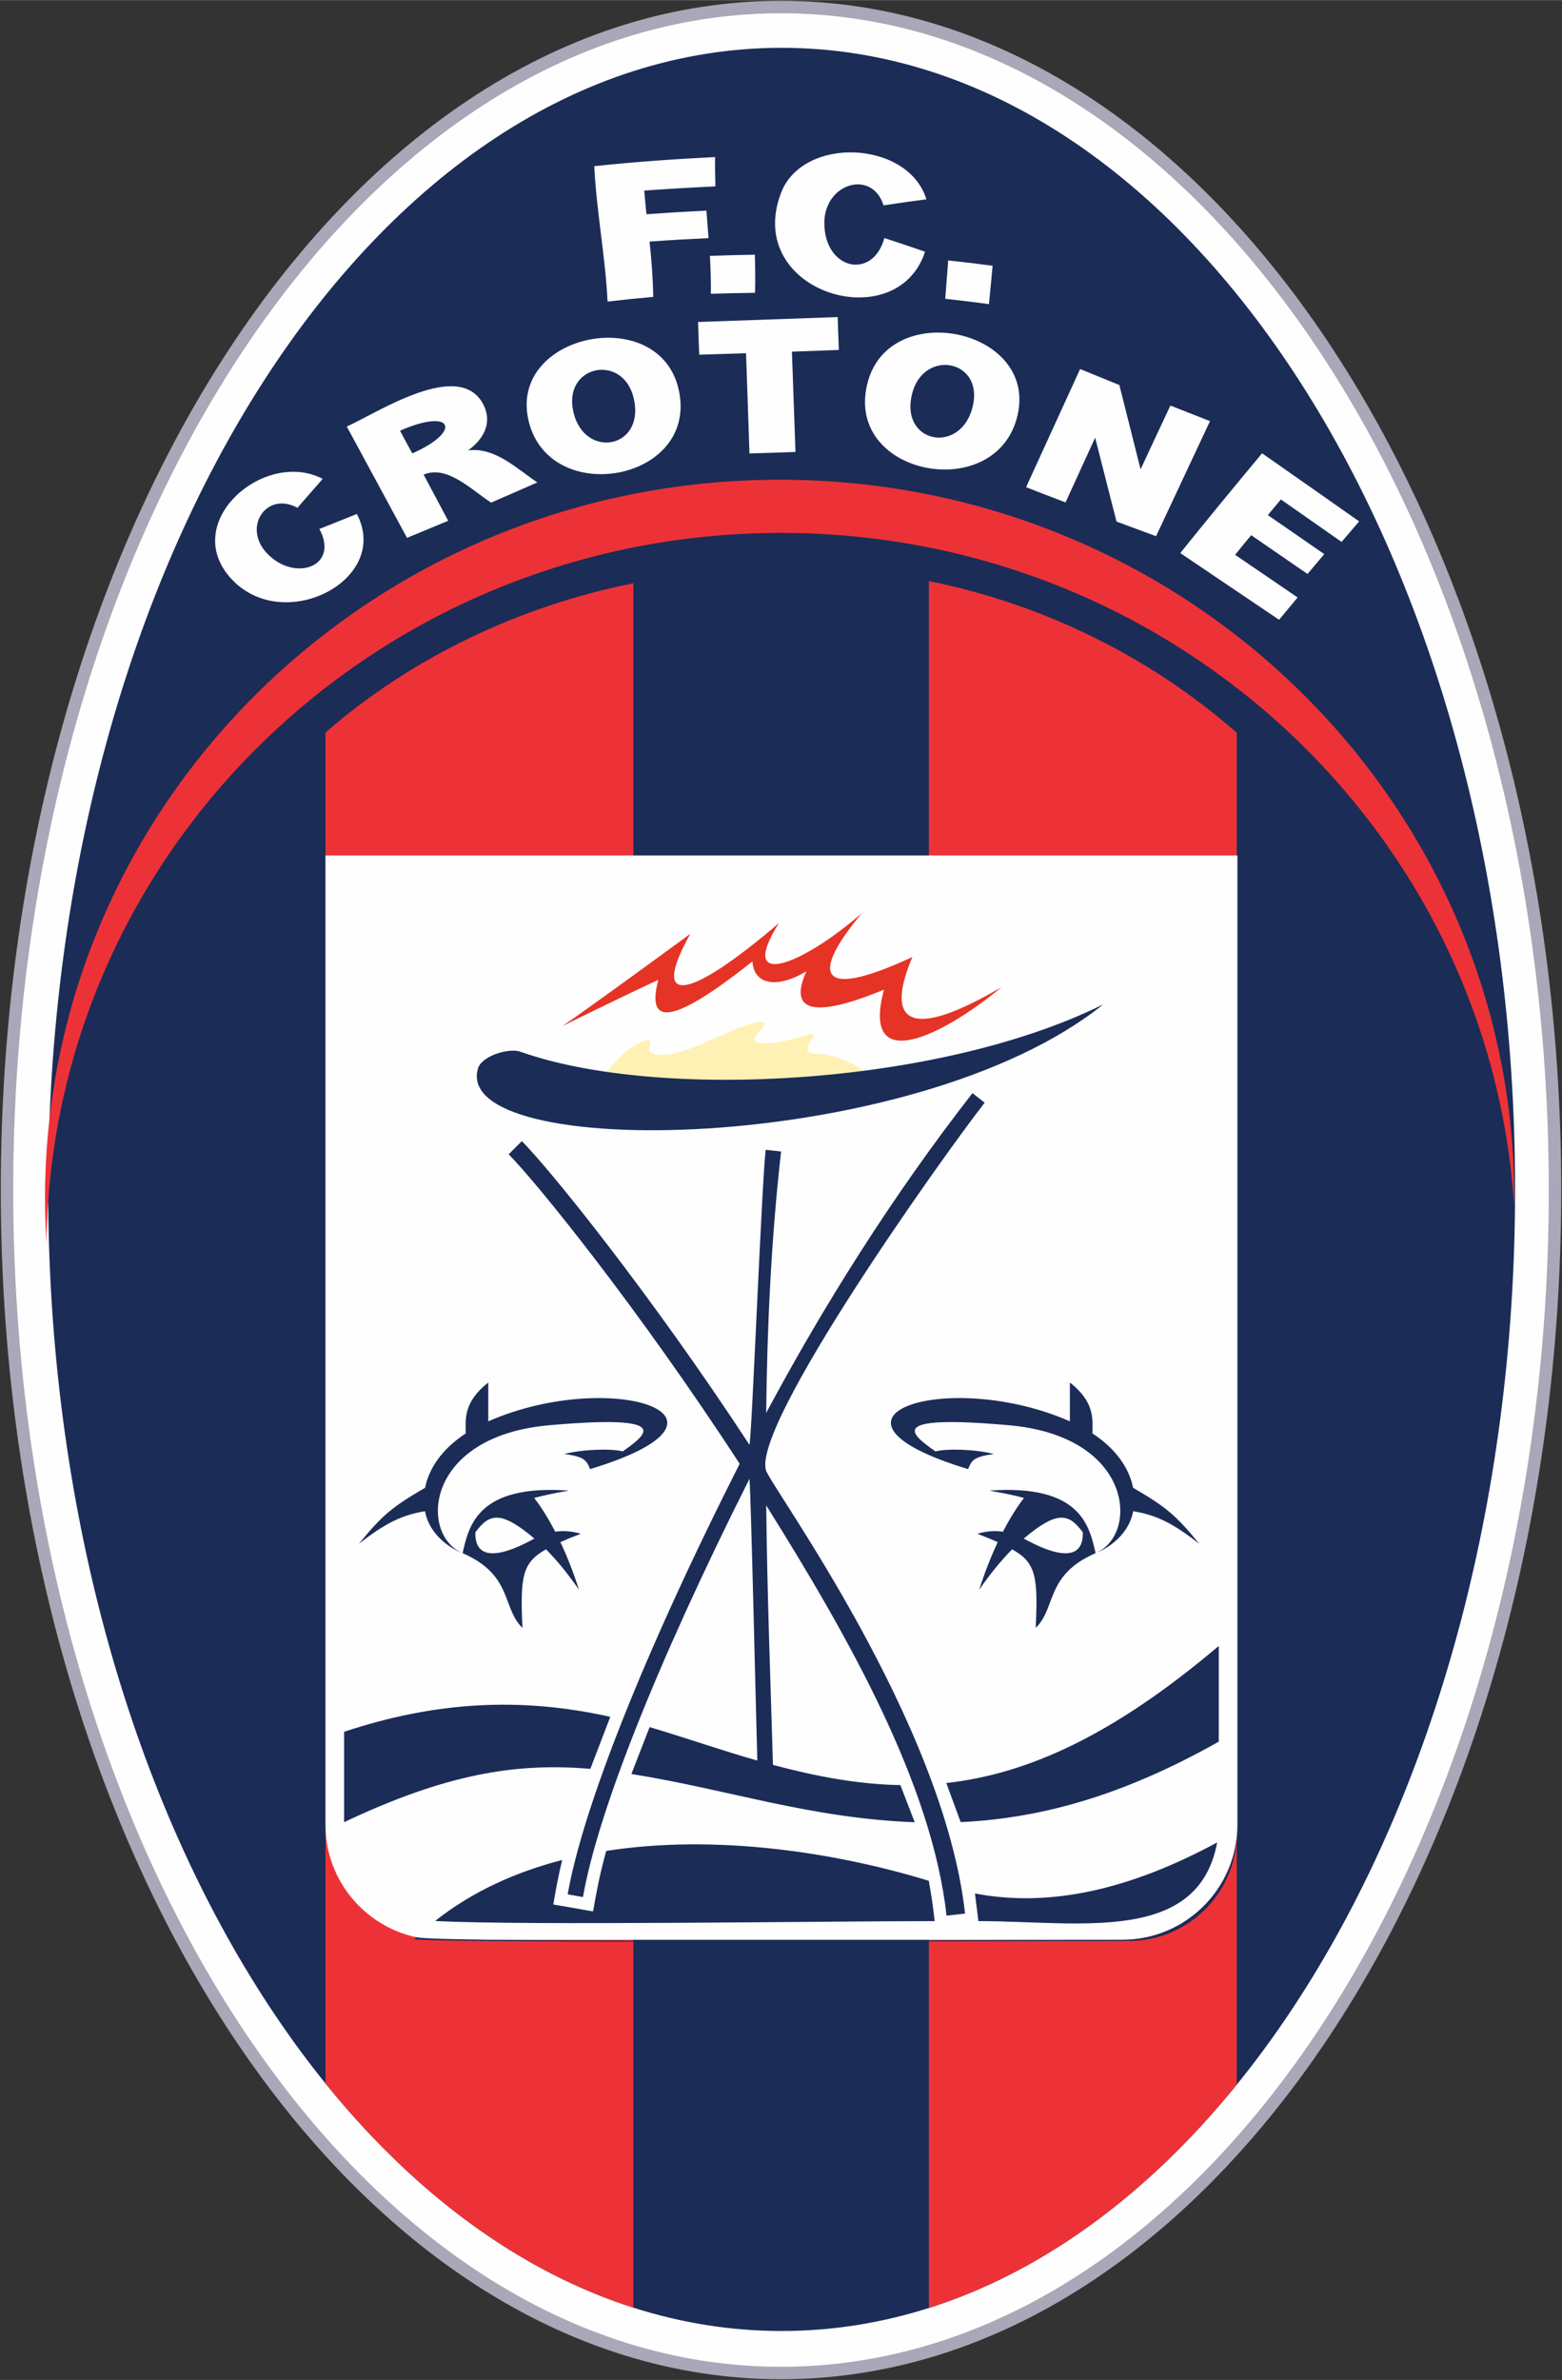<?xml version="1.0" encoding="UTF-8"?>
<!DOCTYPE svg PUBLIC "-//W3C//DTD SVG 1.1//EN" "http://www.w3.org/Graphics/SVG/1.1/DTD/svg11.dtd">
<!-- Creator: CorelDRAW X5 -->
<svg xmlns="http://www.w3.org/2000/svg" xml:space="preserve" width="394px" height="600px" style="shape-rendering:geometricPrecision; text-rendering:geometricPrecision; image-rendering:optimizeQuality; fill-rule:evenodd; clip-rule:evenodd"
viewBox="0 0 394000 599942"
 xmlns:xlink="http://www.w3.org/1999/xlink">
 <rect x="0" y="0" width="394000" height="599942" fill="#333333" stroke="none"/>
 <defs>
  <style type="text/css">
   <![CDATA[
    .fil3 {fill:#ED3237}
    .fil0 {fill:#FEFEFE}
    .fil2 {fill:#1B2C57}
    .fil6 {fill:#FFF1B4}
    .fil4 {fill:#FEFEFE;fill-rule:nonzero}
    .fil1 {fill:#ABA6B8;fill-rule:nonzero}
    .fil5 {fill:#E53326;fill-rule:nonzero}
   ]]>
  </style>
 </defs>
 <g id="Crotone_x0020_FC_x0020_-_x0020_Ayun_x0020_G._x0020_Aribowo">
  <g id="Ostiamare">
   <path class="fil0" d="M197000 1748c107825,0 195234,133519 195234,298223 0,164704 -87409,298223 -195234,298223 -107825,0 -195234,-133519 -195234,-298223 0,-164704 87409,-298223 195234,-298223z"/>
   <path class="fil1" d="M197000 180c54476,0 103745,33652 139363,88058 35489,54210 57440,129071 57440,211733 0,82662 -21951,157523 -57440,211733 -35618,54407 -84887,88058 -139363,88058 -54476,0 -103745,-33652 -139363,-88058 -35489,-54210 -57440,-129071 -57440,-211733 0,-82662 21951,-157523 57440,-211733 35618,-54407 84887,-88058 139363,-88058zm136740 89774c-35043,-53528 -83392,-86636 -136740,-86636 -53348,0 -101697,33108 -136740,86636 -35171,53725 -56925,127975 -56925,210017 0,82042 21754,156293 56925,210017 35043,53528 83392,86636 136740,86636 53348,0 101697,-33108 136740,-86636 35171,-53725 56925,-127975 56925,-210017 0,-82042 -21754,-156293 -56925,-210017z"/>
   <path class="fil2" d="M197155 12025c102179,0 185012,128847 185012,287788 0,158941 -82834,287788 -185012,287788 -102179,0 -185013,-128847 -185013,-287788 0,-158941 82834,-287788 185013,-287788z"/>
   <path class="fil3" d="M159758 147012l0 434696c-28918,-9236 -55373,-28969 -77652,-56525l0 -340532c21416,-18728 48747,-31871 77652,-37638zm152197 37682l0 340793c-22290,27477 -48744,47129 -77652,56299l0 -435317c28904,5780 55946,19191 77652,38225zm69984 119557c9,-720 28,-1437 28,-2158 0,-100067 -82964,-181188 -185306,-181188 -102342,0 -185306,81120 -185306,181188 0,3779 133,7528 366,11250 1185,-99071 83674,-179029 185278,-179029 98476,0 178997,75112 184940,169937z"/>
   <path class="fil4" d="M149900 41863c10134,-1076 20274,-1794 30470,-2297 -31,2464 10,4928 82,7388 -5999,283 -11978,636 -17947,1063 165,1991 360,3973 556,5960 5032,-361 10074,-667 15127,-912 175,2313 350,4625 535,6934 -4970,229 -9931,520 -14880,873 494,4652 864,9275 926,13949 -3849,338 -7697,729 -11515,1176 -556,-11374 -2799,-22757 -3355,-34133zm29173 22613c3766,-132 7553,-233 11330,-303 82,3211 145,6404 41,9615 -3715,50 -7419,132 -11134,241 41,-3193 -72,-6362 -237,-9553zm44002 -4497c3447,1113 6864,2266 10260,3449 -7113,21809 -45747,10294 -36377,-14701 5484,-14628 32155,-13390 36717,1490 -3612,473 -7214,985 -10805,1529 -2922,-9211 -15016,-5581 -14942,4536 86,11722 12223,14365 15148,3698zm16094 5645c3746,392 7481,838 11207,1342l-916 9673c-3663,-496 -7337,-943 -11031,-1342l741 -9673zm-158615 67698c3154,-1253 6309,-2514 9463,-3776 8635,16511 -18166,30420 -31399,16631 -13714,-14290 8027,-33215 22775,-25485 -2141,2439 -4254,4870 -6367,7292 -7831,-4248 -13917,4879 -7698,11460 6984,7391 18376,3367 13226,-6123zm22110 2239l-15193 -28066c7592,-3354 28270,-17148 34380,-5672 2461,4623 218,8814 -3791,11694 6778,-918 12319,4639 17480,8069 -3907,1721 -7785,3408 -11663,5087 -4840,-3105 -11109,-9602 -17016,-7041 2054,3859 4109,7735 6193,11627 -3473,1445 -6945,2873 -10389,4302zm1331 -21292c12591,-5523 10365,-11624 -3097,-5722 1013,1904 2055,3809 3097,5722zm29345 -8186c-5264,-22000 32793,-29835 37824,-8011 5337,23153 -32535,30116 -37824,8011zm11315 -2164c2834,11946 18170,9115 15193,-3558 -2696,-11476 -18020,-8356 -15193,3558zm31428 -22779c11721,-409 23470,-819 35220,-1236 87,2773 174,5530 289,8286 -3965,150 -7901,301 -11836,434l897 25285c-3878,142 -7756,259 -11605,376l-868 -25268c-3936,134 -7871,259 -11807,376 -116,-2748 -203,-5496 -289,-8253zm42628 15846c5039,-22063 43142,-14317 37939,7752 -5278,22386 -43360,15260 -37939,-7752zm11286 2523c-2885,12366 12542,15135 15396,2798 2725,-11779 -12657,-14543 -15396,-2798zm42454 -6515c3299,1362 6598,2706 9897,4043l5354 21250c2489,-5379 5007,-10742 7524,-16080 3328,1311 6656,2623 9984,3926l-13601 29010c-3328,-1228 -6656,-2447 -9984,-3692l-5383 -21150c-2489,5413 -4977,10859 -7467,16322 -3328,-1261 -6656,-2539 -9955,-3834l13630 -29795zm45898 21250c8161,5697 16322,11418 24483,17165 -1476,1729 -2952,3458 -4428,5179 -5122,-3592 -10216,-7150 -15309,-10709 -1100,1312 -2199,2623 -3299,3943 4746,3258 9492,6557 14238,9840 -1418,1662 -2836,3341 -4225,5004 -4746,-3274 -9492,-6524 -14209,-9781 -1360,1646 -2720,3299 -4052,4953 5238,3567 10505,7142 15772,10750 -1563,1871 -3125,3734 -4688,5622 -8305,-5605 -16611,-11201 -24917,-16815 6804,-8472 13685,-16824 20634,-25151zm-6223 101386l0 244406c0,15923 -13019,28942 -28942,28942l-172153 0c-15923,0 -28942,-13019 -28942,-28942l0 -244406 230038 0z"/>
   <path class="fil5" d="M141741 258692c4130,-2628 32300,-23239 32368,-23286 -10216,18286 -704,17016 22379,-2733 -10635,16777 5262,11090 20957,-2537 -11833,14027 -12994,23015 12709,11091 -5794,13493 -4079,23160 22477,7598 -14863,12325 -35575,22620 -29653,629 -21555,8911 -23067,3047 -19552,-4636 -6797,4128 -13198,3854 -13631,-2488 -24450,19439 -25916,13259 -23760,4665 -10292,4780 -24292,11695 -24292,11695z"/>
   <path class="fil6" d="M147608 278552c4412,-8236 10883,-15295 15001,-16178 4118,-882 -2353,3530 4412,3530 6765,0 18237,-7354 24119,-8236 5883,-882 -4706,5000 882,5295 5589,294 11177,-2353 12942,-2353 1765,0 -4412,5000 882,5000 5294,0 14412,4118 15295,8824 882,4706 -31178,5588 -31178,5588l-42356 -1471z"/>
   <path class="fil2" d="M104491 488825c168,-162 338,-323 507,-483 7147,1531 157571,637 178187,637 14753,0 27121,-11212 28759,-25688 -599,14389 -12552,25975 -27082,25975 -19940,0 -174344,663 -180371,-441zm-17694 -52282c23256,-7704 44671,-8784 67142,-3767l-5033 13115c-18686,-1609 -36404,1264 -62109,13440l0 -22788zm44612 -171391c34712,12266 105403,8592 146882,-11987 -47606,38287 -165665,39828 -157627,15859 1457,-3251 8307,-4935 10745,-3872zm-11510 121120c3541,-4809 6435,-5576 14904,1565 -1594,781 -15148,8838 -14904,-1565zm23289 91255c3769,-21539 19241,-60901 43386,-108534 -25438,-39105 -51350,-71102 -58273,-78026l3328 -3328c6873,6873 32212,38116 57408,76546 564,-1088 3062,-65251 4095,-74355l3891 429c-2502,22047 -3522,44222 -3762,65901 14299,-26700 31583,-54385 52034,-80610l3079 2405c-11195,14355 -58580,81089 -55166,92663 1205,4085 44828,63235 50220,111757l-4670 515c-3666,-32996 -24586,-70062 -45486,-103412 249,22856 1068,43540 1698,65409 10968,2926 21487,4908 32143,5103l3615 9361c-26547,-1014 -46955,-8259 -71466,-12164l4600 -11824c9193,2730 18262,5917 27166,8439 -301,-10293 -1700,-70545 -1994,-71002 -23990,47743 -38360,84682 -41986,105401l-3861 -674zm-860 -111005c4509,-1176 11639,-1438 14764,-666 6062,-4311 13005,-9375 -18555,-6591 -31559,2783 -32790,27661 -21850,32244 -1403,-510 -8109,-3508 -9494,-10572l-1 2c-5522,928 -9707,2752 -16685,8239 5847,-7130 8236,-9216 16717,-14148l1 1c935,-4703 4077,-9661 10246,-13697 0,-3417 -731,-7811 5695,-12838l0 9785c30892,-13558 68978,-1094 25680,12049 -898,-2152 -1306,-3127 -6518,-3808zm-25641 24986c12742,5556 9865,13821 15099,18843 -627,-13171 37,-16481 5947,-19803 2860,2879 5654,6359 8320,10193 -1285,-3983 -2839,-8078 -4693,-12006 1450,-656 3146,-1358 5133,-2111 -2417,-710 -4533,-796 -6434,-518 -1571,-3028 -3334,-5914 -5305,-8521 2511,-667 5399,-1273 8746,-1841 -22977,-1633 -25233,8787 -26814,15764zm156449 -5236c-3541,-4809 -6435,-5576 -14904,1565 1594,781 15148,8838 14904,-1565zm-22429 -19750c-4509,-1176 -11639,-1438 -14764,-666 -6062,-4311 -13005,-9375 18555,-6591 31559,2783 32790,27661 21850,32244 1403,-510 8109,-3508 9494,-10572l1 2c5522,928 9707,2752 16685,8239 -5847,-7130 -8236,-9216 -16717,-14148l-1 1c-935,-4703 -4077,-9661 -10246,-13697 0,-3417 731,-7811 -5695,-12838l0 9785c-30892,-13558 -68978,-1094 -25680,12049 898,-2152 1306,-3127 6518,-3808zm25641 24986c-12742,5556 -9865,13821 -15099,18843 627,-13171 -37,-16481 -5947,-19803 -2860,2879 -5654,6359 -8320,10193 1285,-3983 2839,-8078 4693,-12006 -1450,-656 -3146,-1358 -5133,-2111 2417,-710 4533,-796 6434,-518 1571,-3028 3334,-5914 5305,-8521 -2511,-667 -5399,-1273 -8746,-1841 22977,-1633 25233,8787 26814,15764zm-37653 57959c20371,-2256 41978,-11905 68727,-34564l0 24126c-24564,13870 -45369,19365 -65100,20284l-3627 -9846zm-128948 34771c9354,-7403 20312,-12344 32058,-15376 -1025,4238 -1547,7224 -2245,11214l10037 1753c959,-5479 1634,-9129 3316,-15250 27505,-4301 57764,319 81357,7527 673,3534 1093,6584 1491,10167 -28063,0 -103324,1160 -126014,-34zm137043 34l-863 -6969c19066,3644 39299,-1093 61090,-12859 -4792,25778 -34934,19828 -60227,19828z"/>
  </g>
 </g>
</svg>
